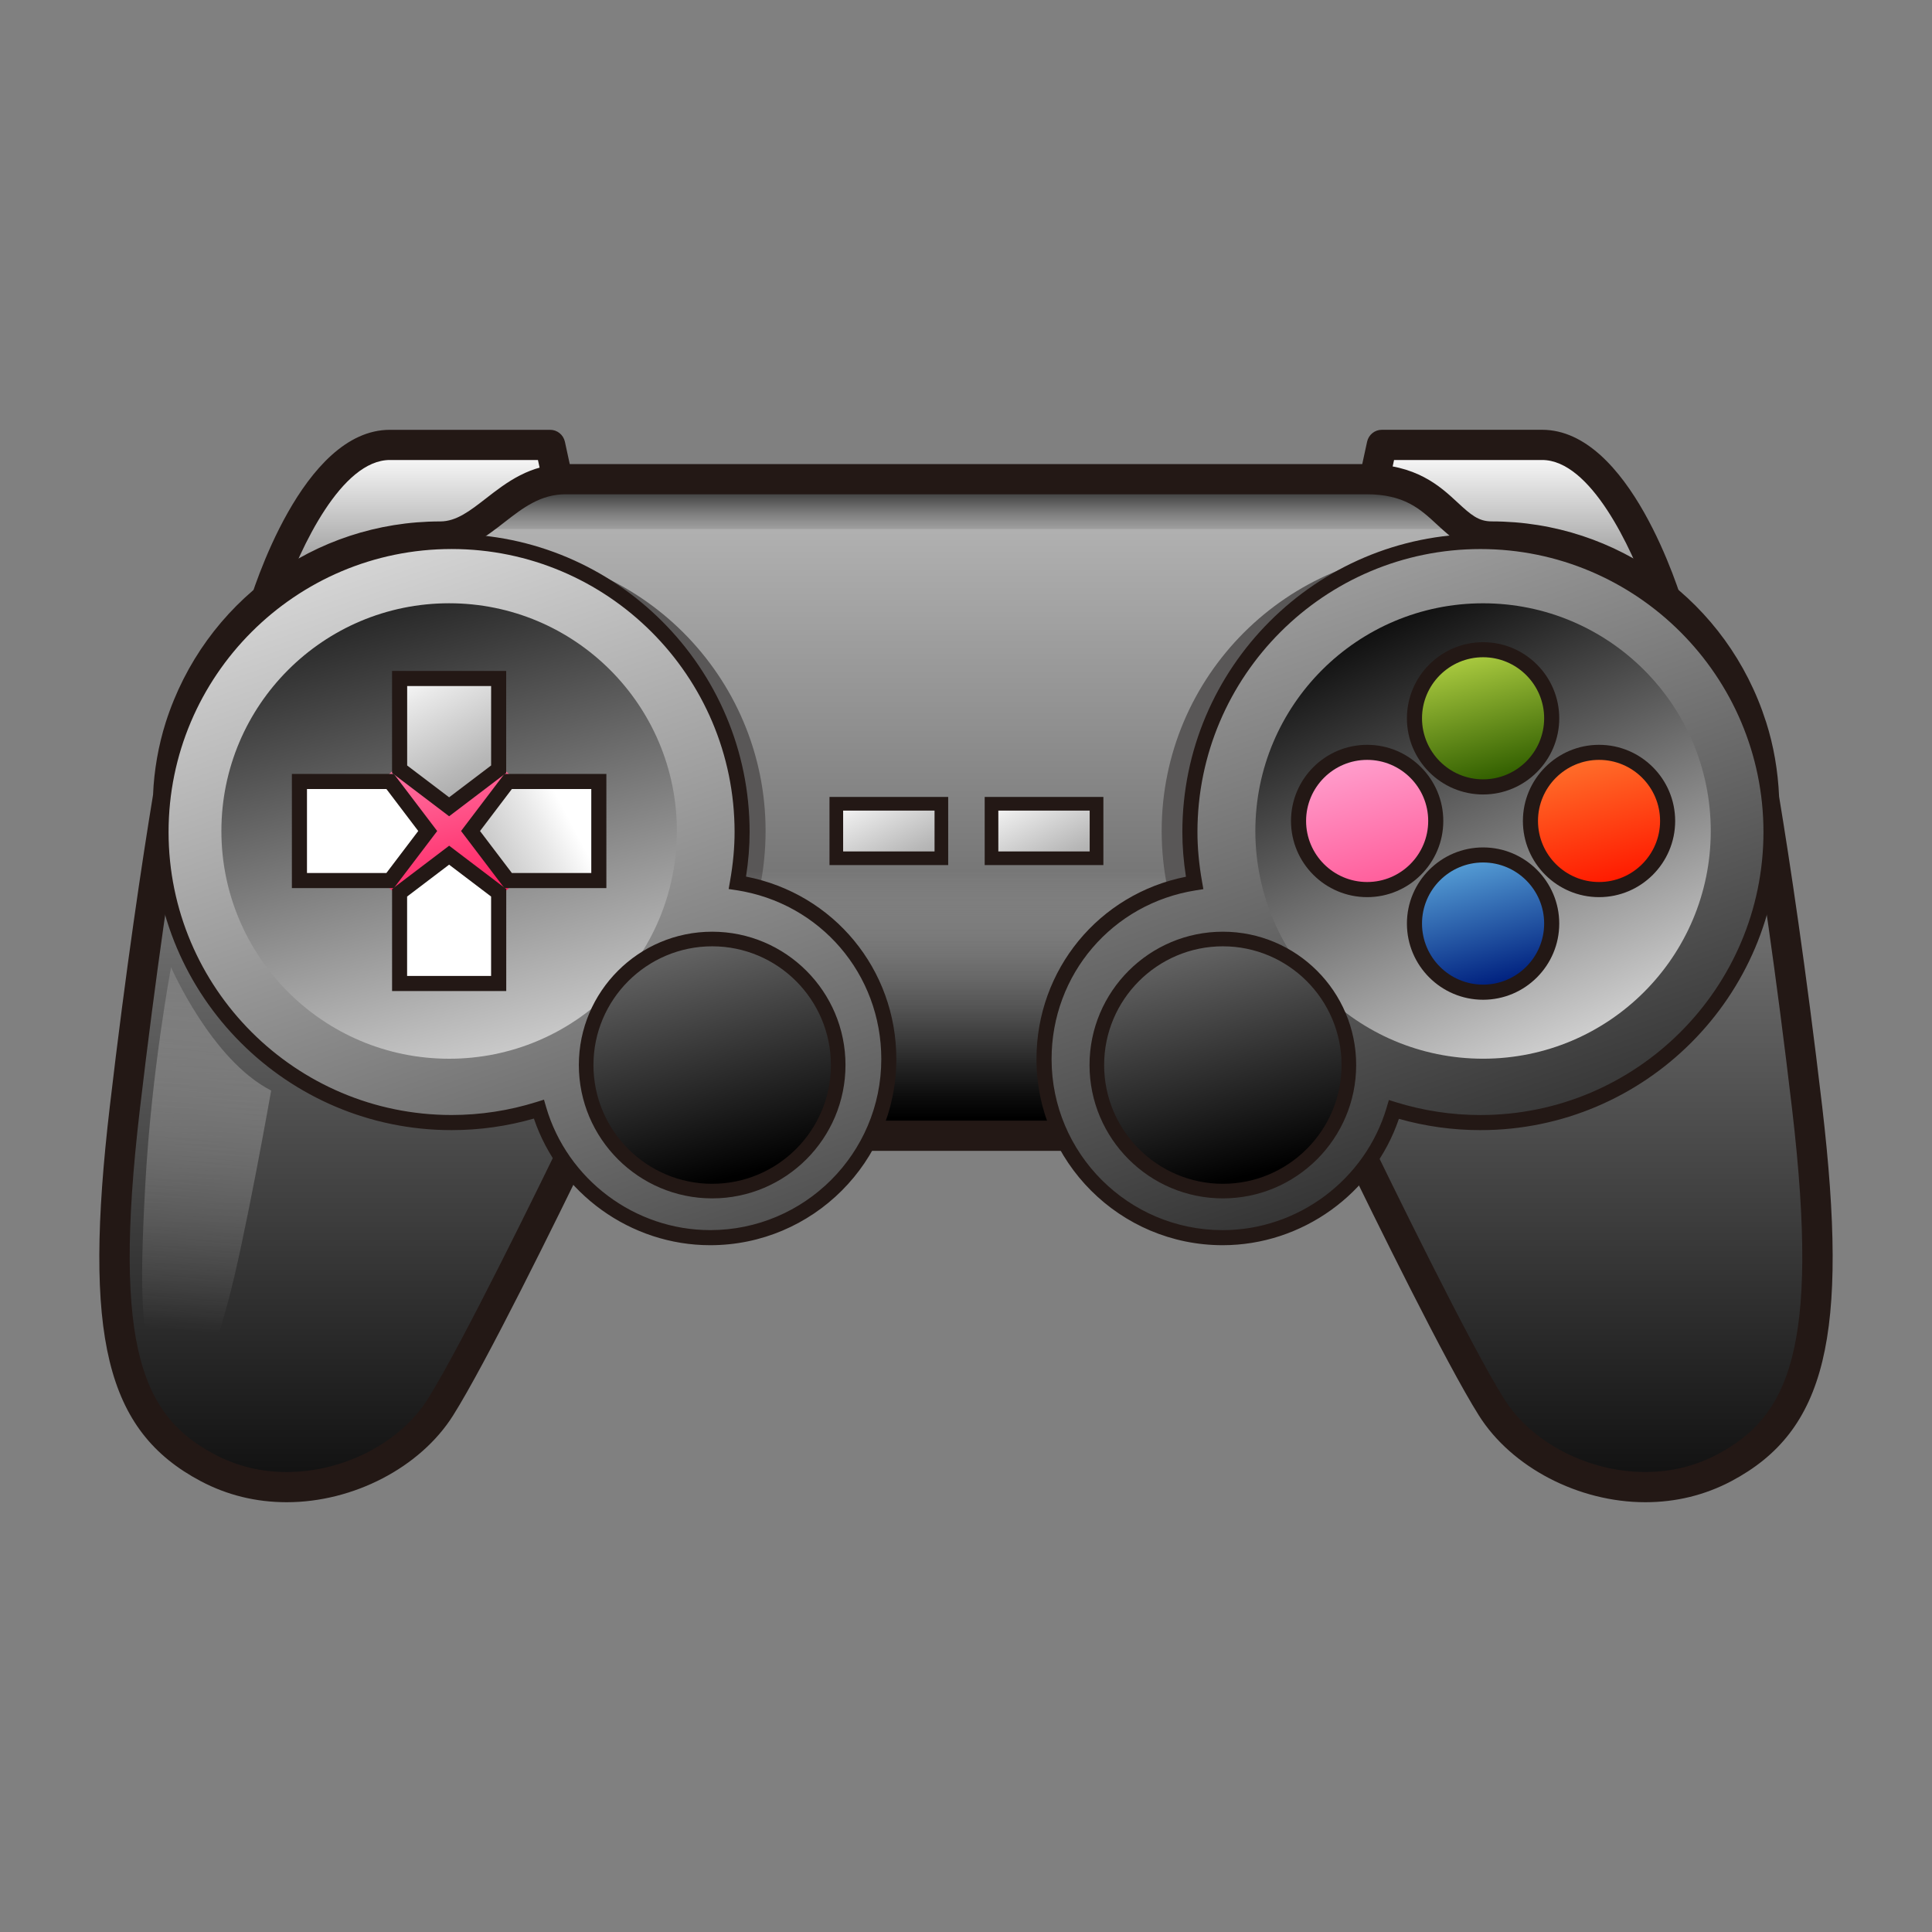 <?xml version="1.0" encoding="UTF-8" standalone="no"?>
<!-- Generator: Adobe Illustrator 15.0.0, SVG Export Plug-In . SVG Version: 6.00 Build 0)  -->

<svg
   xmlns:dc="http://purl.org/dc/elements/1.1/"
   xmlns:cc="http://creativecommons.org/ns#"
   xmlns:rdf="http://www.w3.org/1999/02/22-rdf-syntax-ns#"
   xmlns:svg="http://www.w3.org/2000/svg"
   xmlns="http://www.w3.org/2000/svg"
   xmlns:sodipodi="http://sodipodi.sourceforge.net/DTD/sodipodi-0.dtd"
   xmlns:inkscape="http://www.inkscape.org/namespaces/inkscape"
   version="1.1"
   id="レイヤー_1"
   x="0px"
   y="0px"
   width="64px"
   height="64px"
   viewBox="0 0 64 64"
   style="enable-background:new 0 0 64 64;"
   xml:space="preserve"
   inkscape:version="0.48.5 r10040"
   sodipodi:docname="video_game.svg"><rect x="0" y="0" width="64" height="64" fill="#808080" stroke="none"/><defs
     id="defs386" /><sodipodi:namedview
     pagecolor="#ffffff"
     bordercolor="#666666"
     borderopacity="1"
     objecttolerance="10"
     gridtolerance="10"
     guidetolerance="10"
     inkscape:pageopacity="0"
     inkscape:pageshadow="2"
     inkscape:window-width="640"
     inkscape:window-height="480"
     id="namedview384" /><g
     id="g3"><g
       id="g5"><g
         id="g7"><linearGradient
           id="SVGID_1_"
           gradientUnits="userSpaceOnUse"
           x1="-21.608"
           y1="14.852"
           x2="-21.608"
           y2="24.877"
           gradientTransform="matrix(-1 0 0 1 28.338 0)"><stop
             offset="0"
             style="stop-color:#FFFFFF"
             id="stop10" /><stop
             offset="1"
             style="stop-color:#000000"
             id="stop12" /></linearGradient><path
           style="fill:url(#SVGID_1_);"
           d="M44.567,20.308h10.757c0,0-1.635-5.57-4.24-5.57     c-2.607,0-5.308,0-5.308,0L44.567,20.308z"
           id="path14" /><path
           style="fill:#231815;"
           d="M55.324,20.808H44.567c-0.151,0-0.294-0.068-0.39-0.187     c-0.095-0.117-0.131-0.272-0.099-0.42l1.209-5.569     c0.05-0.23,0.253-0.395,0.488-0.395h5.308c2.896,0,4.542,5.322,4.72,5.93     c0.045,0.15,0.016,0.313-0.079,0.44     C55.63,20.733,55.481,20.808,55.324,20.808z M45.188,19.808h9.447     c-0.599-1.691-1.952-4.57-3.551-4.57h-4.904L45.188,19.808z"
           id="path16" /></g><g
         id="g18"><linearGradient
           id="SVGID_2_"
           gradientUnits="userSpaceOnUse"
           x1="14.054"
           y1="14.852"
           x2="14.054"
           y2="24.877"><stop
             offset="0"
             style="stop-color:#FFFFFF"
             id="stop21" /><stop
             offset="1"
             style="stop-color:#000000"
             id="stop23" /></linearGradient><path
           style="fill:url(#SVGID_2_);"
           d="M19.433,20.308H8.676c0,0,1.634-5.57,4.241-5.57     c2.606,0,5.307,0,5.307,0L19.433,20.308z"
           id="path25" /><path
           style="fill:#231815;"
           d="M19.453,20.808c-0.007-0.001-0.013,0-0.02,0H8.676     c-0.158,0-0.306-0.074-0.4-0.2c-0.094-0.126-0.124-0.29-0.08-0.44     c0.178-0.607,1.823-5.93,4.721-5.93h5.307c0.235,0,0.438,0.164,0.489,0.395     l1.18,5.438c0.039,0.07,0.06,0.151,0.06,0.237     C19.953,20.584,19.729,20.808,19.453,20.808z M9.364,19.808H18.812l-0.992-4.57     h-4.903C11.314,15.237,9.962,18.116,9.364,19.808z"
           id="path27" /></g></g><linearGradient
       id="SVGID_3_"
       gradientUnits="userSpaceOnUse"
       x1="32"
       y1="1.939"
       x2="32"
       y2="52.448"><stop
         offset="0"
         style="stop-color:#FFFFFF"
         id="stop30" /><stop
         offset="1"
         style="stop-color:#000000"
         id="stop32" /></linearGradient><path
       style="fill:url(#SVGID_3_);"
       d="M59.865,36.707c-0.539-4.597-1.076-8.143-1.43-10.298   c-0.035-0.809-0.168-1.592-0.404-2.332c0-0.005-0.006-0.017-0.006-0.017   c-1.164-3.646-4.578-6.289-8.611-6.289c-1.5,0-1.58-1.898-4.157-1.898H18.743   c-1.91,0-2.657,1.898-4.158,1.898c-4.033,0-7.446,2.643-8.612,6.289   c0,0-0.005,0.012-0.006,0.017c-0.235,0.74-0.368,1.523-0.404,2.332   c-0.354,2.155-0.891,5.701-1.429,10.298c-0.917,7.833,0.042,10.483,2.75,11.917   c2.833,1.5,6.333,0.166,7.7-2c1.154-1.829,3.834-7.33,4.642-9h25.545   c0.808,1.67,3.487,7.171,4.642,9c1.367,2.166,4.867,3.5,7.701,2   C59.822,47.19,60.781,44.54,59.865,36.707z"
       id="path34" /><linearGradient
       id="SVGID_4_"
       gradientUnits="userSpaceOnUse"
       x1="32.125"
       y1="18.623"
       x2="32.125"
       y2="15.623"><stop
         offset="0"
         style="stop-color:#FFFFFF;stop-opacity:0"
         id="stop37" /><stop
         offset="0.134"
         style="stop-color:#CCCCCC;stop-opacity:0.134"
         id="stop39" /><stop
         offset="0.31"
         style="stop-color:#8F8F8F;stop-opacity:0.31"
         id="stop41" /><stop
         offset="0.48"
         style="stop-color:#5C5C5C;stop-opacity:0.48"
         id="stop43" /><stop
         offset="0.638"
         style="stop-color:#343434;stop-opacity:0.638"
         id="stop45" /><stop
         offset="0.782"
         style="stop-color:#171717;stop-opacity:0.782"
         id="stop47" /><stop
         offset="0.908"
         style="stop-color:#060606;stop-opacity:0.908"
         id="stop49" /><stop
         offset="1"
         style="stop-color:#000000"
         id="stop51" /></linearGradient><path
       style="fill:url(#SVGID_4_);"
       d="M48.052,17.522c-5.624,0-31.863,0-31.863,0   s1.331-1.021,1.863-1.174c6.5,0,28.484,0,28.484,0S48.211,17.077,48.052,17.522z"
       id="path53" /><circle
       style="fill:#595757;"
       cx="16.069"
       cy="27.528"
       r="9.292"
       id="circle55" /><linearGradient
       id="SVGID_5_"
       gradientUnits="userSpaceOnUse"
       x1="32"
       y1="28.853"
       x2="32"
       y2="37.046"><stop
         offset="0"
         style="stop-color:#FFFFFF;stop-opacity:0"
         id="stop58" /><stop
         offset="0.134"
         style="stop-color:#CCCCCC;stop-opacity:0.134"
         id="stop60" /><stop
         offset="0.31"
         style="stop-color:#8F8F8F;stop-opacity:0.31"
         id="stop62" /><stop
         offset="0.48"
         style="stop-color:#5C5C5C;stop-opacity:0.48"
         id="stop64" /><stop
         offset="0.638"
         style="stop-color:#343434;stop-opacity:0.638"
         id="stop66" /><stop
         offset="0.782"
         style="stop-color:#171717;stop-opacity:0.782"
         id="stop68" /><stop
         offset="0.908"
         style="stop-color:#060606;stop-opacity:0.908"
         id="stop70" /><stop
         offset="1"
         style="stop-color:#000000"
         id="stop72" /></linearGradient><path
       style="fill:url(#SVGID_5_);"
       d="M42.587,32.939c0,2.552-1.108,4.619-2.479,4.619h-16.219   c-1.367,0-2.477-2.067-2.477-4.619l0,0c0-2.551,1.109-4.618,2.477-4.618h16.219   C41.479,28.321,42.587,30.389,42.587,32.939L42.587,32.939z"
       id="path74" /><circle
       style="fill:#595757;"
       cx="47.774"
       cy="27.528"
       r="9.292"
       id="circle76" /><path
       style="fill:#231815;"
       d="M54.501,49.763L54.501,49.763   c-2.211,0-4.426-1.154-5.51-2.872c-1.082-1.715-3.434-6.5-4.532-8.767H19.541   c-1.098,2.266-3.449,7.049-4.533,8.767s-3.298,2.872-5.509,2.872   c-1.016,0-1.974-0.234-2.848-0.697c-3.145-1.664-3.905-4.798-3.013-12.417   c0.537-4.59,1.075-8.146,1.432-10.32c0.032-0.801,0.176-1.63,0.421-2.402   c1.275-3.987,4.927-6.654,9.094-6.654c0.534,0,0.985-0.352,1.508-0.758   c0.687-0.534,1.465-1.141,2.649-1.141h26.514c1.658,0,2.451,0.736,3.03,1.273   c0.443,0.411,0.694,0.625,1.127,0.625c4.168,0,7.82,2.667,9.088,6.637l0.006,0.017   c0.246,0.771,0.39,1.6,0.428,2.463c0.35,2.113,0.888,5.667,1.427,10.261   c0.891,7.619,0.13,10.753-3.013,12.417   C56.476,49.528,55.517,49.763,54.501,49.763z M18.914,37.124h26.172l0.137,0.282   c0.796,1.646,3.48,7.154,4.614,8.951c0.908,1.438,2.782,2.405,4.664,2.405l0,0   c0.852,0,1.652-0.195,2.38-0.581c2.335-1.235,3.423-3.422,2.487-11.417   c-0.536-4.574-1.071-8.112-1.426-10.274c-0.04-0.834-0.168-1.574-0.388-2.262   L57.531,24.145c-1.196-3.543-4.432-5.873-8.117-5.873   c-0.846,0-1.356-0.474-1.808-0.893c-0.558-0.517-1.084-1.006-2.35-1.006H18.743   c-0.841,0-1.421,0.452-2.036,0.93c-0.612,0.477-1.246,0.969-2.122,0.969   c-3.73,0-7,2.388-8.136,5.941c-0.224,0.704-0.352,1.445-0.386,2.219   c-0.361,2.223-0.896,5.762-1.432,10.334c-0.936,7.995,0.152,10.181,2.487,11.416   c0.728,0.386,1.529,0.581,2.38,0.581c1.881,0,3.755-0.967,4.664-2.405   c1.136-1.8,3.819-7.307,4.615-8.951L18.914,37.124z"
       id="path78" /><g
       id="g80"><g
         id="g82"><linearGradient
           id="SVGID_6_"
           gradientUnits="userSpaceOnUse"
           x1="36.493"
           y1="1.517"
           x2="52.41"
           y2="47.851"><stop
             offset="0"
             style="stop-color:#FFFFFF"
             id="stop85" /><stop
             offset="1"
             style="stop-color:#000000"
             id="stop87" /></linearGradient><path
           style="fill:url(#SVGID_6_);"
           d="M49.042,17.938c-5.315,0-9.625,4.31-9.625,9.625     c0,0.575,0.06,1.136,0.156,1.684c-2.825,0.446-4.988,2.886-4.988,5.837     c0,3.268,2.649,5.916,5.917,5.916c2.688,0,4.953-1.793,5.674-4.246     c0.905,0.281,1.868,0.434,2.866,0.434c5.315,0,9.625-4.309,9.625-9.624     S54.357,17.938,49.042,17.938z"
           id="path89" /><path
           style="fill:#231815;"
           d="M40.502,41.249c-3.4,0-6.167-2.766-6.167-6.166     c0-2.965,2.067-5.467,4.951-6.04c-0.08-0.517-0.119-1.003-0.119-1.48     c0-5.445,4.43-9.875,9.875-9.875s9.875,4.43,9.875,9.875c0,5.444-4.43,9.874-9.875,9.874     c-0.918,0-1.825-0.126-2.702-0.374C45.5,39.54,43.135,41.249,40.502,41.249z      M49.042,18.188c-5.169,0-9.375,4.206-9.375,9.375c0,0.522,0.05,1.06,0.152,1.64     l0.044,0.251l-0.251,0.04c-2.769,0.437-4.777,2.788-4.777,5.59     c0,3.124,2.542,5.666,5.667,5.666c2.496,0,4.73-1.672,5.434-4.066l0.072-0.244     L46.25,36.515c0.902,0.279,1.842,0.422,2.792,0.422c5.169,0,9.375-4.205,9.375-9.374     S54.211,18.188,49.042,18.188z"
           id="path91" /></g><g
         id="g93"><linearGradient
           id="SVGID_7_"
           gradientUnits="userSpaceOnUse"
           x1="10.15"
           y1="10.566"
           x2="26.067"
           y2="56.9"><stop
             offset="0"
             style="stop-color:#FFFFFF"
             id="stop96" /><stop
             offset="1"
             style="stop-color:#000000"
             id="stop98" /></linearGradient><path
           style="fill:url(#SVGID_7_);"
           d="M24.427,29.241c0.096-0.546,0.156-1.104,0.156-1.679     c0-5.315-4.31-9.625-9.625-9.625s-9.625,4.31-9.625,9.625s4.31,9.624,9.625,9.624     c1.008,0,1.979-0.156,2.893-0.443c0.718,2.459,2.985,4.256,5.675,4.256     c3.269,0,5.917-2.648,5.917-5.916C29.443,32.122,27.267,29.677,24.427,29.241z"
           id="path100" /><path
           style="fill:#231815;"
           d="M23.526,41.249c-2.636,0-5.002-1.713-5.84-4.195     c-0.886,0.254-1.803,0.383-2.729,0.383c-5.445,0-9.875-4.43-9.875-9.874     c0-5.445,4.43-9.875,9.875-9.875s9.875,4.43,9.875,9.875c0,0.475-0.039,0.959-0.119,1.475     c2.9,0.563,4.979,3.066,4.979,6.046     C29.693,38.483,26.927,41.249,23.526,41.249z M18.02,36.428l0.071,0.245     c0.701,2.4,2.936,4.076,5.436,4.076c3.125,0,5.667-2.542,5.667-5.666     c0-2.815-2.021-5.168-4.804-5.595l-0.252-0.038l0.044-0.252     c0.102-0.58,0.152-1.115,0.152-1.636c0-5.169-4.206-9.375-9.375-9.375     s-9.375,4.206-9.375,9.375s4.206,9.374,9.375,9.374c0.958,0,1.906-0.146,2.818-0.432     L18.02,36.428z"
           id="path102" /></g></g><linearGradient
       id="SVGID_8_"
       gradientUnits="userSpaceOnUse"
       x1="18.254"
       y1="39.673"
       x2="11.838"
       y2="16.591"><stop
         offset="0"
         style="stop-color:#FFFFFF"
         id="stop105" /><stop
         offset="1"
         style="stop-color:#000000"
         id="stop107" /></linearGradient><circle
       style="fill:url(#SVGID_8_);"
       cx="14.878"
       cy="27.528"
       r="7.544"
       id="circle109" /><linearGradient
       id="SVGID_9_"
       gradientUnits="userSpaceOnUse"
       x1="53.929"
       y1="37.928"
       x2="45.429"
       y2="19.511"><stop
         offset="0"
         style="stop-color:#FFFFFF"
         id="stop112" /><stop
         offset="1"
         style="stop-color:#000000"
         id="stop114" /></linearGradient><circle
       style="fill:url(#SVGID_9_);"
       cx="49.128"
       cy="27.528"
       r="7.543"
       id="circle116" /><g
       id="g118"><linearGradient
         id="SVGID_10_"
         gradientUnits="userSpaceOnUse"
         x1="13.67"
         y1="22.799"
         x2="15.473"
         y2="29.854"><stop
           offset="0"
           style="stop-color:#FF9DC3"
           id="stop121" /><stop
           offset="1"
           style="stop-color:#FF1F60"
           id="stop123" /></linearGradient><ellipse
         style="fill:url(#SVGID_10_);"
         cx="14.878"
         cy="27.528"
         rx="2.815"
         ry="2.659"
         id="ellipse125" /><g
         id="g127"><g
           id="g129"><linearGradient
             id="SVGID_11_"
             gradientUnits="userSpaceOnUse"
             x1="13.815"
             y1="21.975"
             x2="32.148"
             y2="56.559"><stop
               offset="0"
               style="stop-color:#FFFFFF"
               id="stop132" /><stop
               offset="0.028"
               style="stop-color:#E8E8E8"
               id="stop134" /><stop
               offset="0.096"
               style="stop-color:#B8B8B8"
               id="stop136" /><stop
               offset="0.17"
               style="stop-color:#8C8C8C"
               id="stop138" /><stop
               offset="0.247"
               style="stop-color:#666666"
               id="stop140" /><stop
               offset="0.329"
               style="stop-color:#474747"
               id="stop142" /><stop
               offset="0.418"
               style="stop-color:#2D2D2D"
               id="stop144" /><stop
               offset="0.516"
               style="stop-color:#191919"
               id="stop146" /><stop
               offset="0.627"
               style="stop-color:#0B0B0B"
               id="stop148" /><stop
               offset="0.764"
               style="stop-color:#020202"
               id="stop150" /><stop
               offset="1"
               style="stop-color:#000000"
               id="stop152" /></linearGradient><polygon
             style="fill:url(#SVGID_11_);"
             points="14.878,26.727 16.519,25.481 16.519,22.477       13.237,22.477 13.237,25.481     "
             id="polygon154" /><path
             style="fill:#231815;"
             d="M14.878,27.04l-1.891-1.435v-3.379h3.781v3.379L14.878,27.04      z M13.487,25.357l1.391,1.055l1.391-1.055v-2.631h-2.781V25.357z"
             id="path156" /></g><g
           id="g158"><linearGradient
             id="SVGID_12_"
             gradientUnits="userSpaceOnUse"
             x1="17.121"
             y1="23.643"
             x2="35.455"
             y2="58.227"
             gradientTransform="matrix(-1 0 0 -1 29.719 50.419)"><stop
               offset="0"
               style="stop-color:#FFFFFF"
               id="stop161" /><stop
               offset="0.028"
               style="stop-color:#E8E8E8"
               id="stop163" /><stop
               offset="0.096"
               style="stop-color:#B8B8B8"
               id="stop165" /><stop
               offset="0.17"
               style="stop-color:#8C8C8C"
               id="stop167" /><stop
               offset="0.247"
               style="stop-color:#666666"
               id="stop169" /><stop
               offset="0.329"
               style="stop-color:#474747"
               id="stop171" /><stop
               offset="0.418"
               style="stop-color:#2D2D2D"
               id="stop173" /><stop
               offset="0.516"
               style="stop-color:#191919"
               id="stop175" /><stop
               offset="0.627"
               style="stop-color:#0B0B0B"
               id="stop177" /><stop
               offset="0.764"
               style="stop-color:#020202"
               id="stop179" /><stop
               offset="1"
               style="stop-color:#000000"
               id="stop181" /></linearGradient><polygon
             style="fill:url(#SVGID_12_);"
             points="14.878,28.33 13.237,29.575 13.237,32.58       16.519,32.58 16.519,29.575     "
             id="polygon183" /><path
             style="fill:#231815;"
             d="M16.769,32.83h-3.781v-3.379l1.891-1.436l1.891,1.436V32.83z       M13.487,32.33h2.781v-2.631l-1.391-1.056l-1.391,1.056V32.33z"
             id="path185" /></g></g><g
         id="g187"><g
           id="g189"><linearGradient
             id="SVGID_13_"
             gradientUnits="userSpaceOnUse"
             x1="16.874"
             y1="21.157"
             x2="35.207"
             y2="55.741"
             gradientTransform="matrix(0 1 -1 0 40.068 10.349)"><stop
               offset="0"
               style="stop-color:#FFFFFF"
               id="stop192" /><stop
               offset="0.028"
               style="stop-color:#E8E8E8"
               id="stop194" /><stop
               offset="0.096"
               style="stop-color:#B8B8B8"
               id="stop196" /><stop
               offset="0.17"
               style="stop-color:#8C8C8C"
               id="stop198" /><stop
               offset="0.247"
               style="stop-color:#666666"
               id="stop200" /><stop
               offset="0.329"
               style="stop-color:#474747"
               id="stop202" /><stop
               offset="0.418"
               style="stop-color:#2D2D2D"
               id="stop204" /><stop
               offset="0.516"
               style="stop-color:#191919"
               id="stop206" /><stop
               offset="0.627"
               style="stop-color:#0B0B0B"
               id="stop208" /><stop
               offset="0.764"
               style="stop-color:#020202"
               id="stop210" /><stop
               offset="1"
               style="stop-color:#000000"
               id="stop212" /></linearGradient><polygon
             style="fill:url(#SVGID_13_);"
             points="15.587,27.528 16.832,29.169 19.837,29.169       19.837,25.888 16.832,25.888     "
             id="polygon214" /><path
             style="fill:#231815;"
             d="M20.087,29.419h-3.379l-1.435-1.891l1.435-1.891h3.379V29.419      z M16.956,28.919h2.631v-2.781h-2.631l-1.055,1.391L16.956,28.919z"
             id="path216" /></g><g
           id="g218"><linearGradient
             id="SVGID_14_"
             gradientUnits="userSpaceOnUse"
             x1="13.986"
             y1="24.5"
             x2="32.319"
             y2="59.084"
             gradientTransform="matrix(0 -1 1 0 -10.35 40.067)"><stop
               offset="0"
               style="stop-color:#FFFFFF"
               id="stop221" /><stop
               offset="0.028"
               style="stop-color:#E8E8E8"
               id="stop223" /><stop
               offset="0.096"
               style="stop-color:#B8B8B8"
               id="stop225" /><stop
               offset="0.17"
               style="stop-color:#8C8C8C"
               id="stop227" /><stop
               offset="0.247"
               style="stop-color:#666666"
               id="stop229" /><stop
               offset="0.329"
               style="stop-color:#474747"
               id="stop231" /><stop
               offset="0.418"
               style="stop-color:#2D2D2D"
               id="stop233" /><stop
               offset="0.516"
               style="stop-color:#191919"
               id="stop235" /><stop
               offset="0.627"
               style="stop-color:#0B0B0B"
               id="stop237" /><stop
               offset="0.764"
               style="stop-color:#020202"
               id="stop239" /><stop
               offset="1"
               style="stop-color:#000000"
               id="stop241" /></linearGradient><polygon
             style="fill:url(#SVGID_14_);"
             points="14.169,27.528 12.924,25.888 9.919,25.888       9.919,29.169 12.924,29.169     "
             id="polygon243" /><path
             style="fill:#231815;"
             d="M13.048,29.419H9.669v-3.781h3.379l1.435,1.891L13.048,29.419z       M10.169,28.919h2.631l1.055-1.391l-1.055-1.391h-2.631V28.919z"
             id="path245" /></g></g></g><g
       id="g247"><linearGradient
         id="SVGID_15_"
         gradientUnits="userSpaceOnUse"
         x1="21.701"
         y1="27.879"
         x2="24.521"
         y2="38.918"><stop
           offset="0"
           style="stop-color:#939393"
           id="stop250" /><stop
           offset="1"
           style="stop-color:#000000"
           id="stop252" /></linearGradient><circle
         style="fill:url(#SVGID_15_);"
         cx="23.592"
         cy="35.28"
         r="4.175"
         id="circle254" /><path
         style="fill:#231815;"
         d="M23.592,39.698c-2.435,0-4.417-1.982-4.417-4.418    c0-2.435,1.981-4.416,4.417-4.416s4.416,1.981,4.416,4.416    C28.008,37.716,26.027,39.698,23.592,39.698z M23.592,31.348    c-2.169,0-3.933,1.765-3.933,3.933c0,2.169,1.764,3.934,3.933,3.934    c2.168,0,3.933-1.765,3.933-3.934C27.524,33.112,25.76,31.348,23.592,31.348z"
         id="path256" /></g><g
       id="g258"><linearGradient
         id="SVGID_16_"
         gradientUnits="userSpaceOnUse"
         x1="38.617"
         y1="27.878"
         x2="41.438"
         y2="38.917"><stop
           offset="0"
           style="stop-color:#939393"
           id="stop261" /><stop
           offset="1"
           style="stop-color:#000000"
           id="stop263" /></linearGradient><circle
         style="fill:url(#SVGID_16_);"
         cx="40.508"
         cy="35.28"
         r="4.174"
         id="circle265" /><path
         style="fill:#231815;"
         d="M40.509,39.698c-2.436,0-4.417-1.982-4.417-4.418    c0-2.435,1.981-4.416,4.417-4.416c2.435,0,4.416,1.981,4.416,4.416    C44.925,37.716,42.943,39.698,40.509,39.698z M40.509,31.348    c-2.169,0-3.933,1.765-3.933,3.933c0,2.169,1.764,3.934,3.933,3.934    c2.168,0,3.932-1.765,3.932-3.934C44.44,33.112,42.677,31.348,40.509,31.348z"
         id="path267" /></g><g
       id="g269"><g
         id="g271"><g
           id="g273"><linearGradient
             id="SVGID_17_"
             gradientUnits="userSpaceOnUse"
             x1="44.259"
             y1="23.166"
             x2="45.794"
             y2="29.176"><stop
               offset="0"
               style="stop-color:#FFBDE4"
               id="stop276" /><stop
               offset="1"
               style="stop-color:#FF5F9C"
               id="stop278" /></linearGradient><circle
             style="fill:url(#SVGID_17_);"
             cx="45.289"
             cy="27.195"
             r="2.273"
             id="circle280" /><path
             style="fill:#231815;"
             d="M45.289,29.719c-1.392,0-2.523-1.132-2.523-2.523      s1.132-2.523,2.523-2.523c1.391,0,2.522,1.132,2.522,2.523      S46.68,29.719,45.289,29.719z M45.289,25.172c-1.116,0-2.023,0.907-2.023,2.023      c0,1.115,0.907,2.023,2.023,2.023c1.115,0,2.022-0.908,2.022-2.023      C47.312,26.079,46.404,25.172,45.289,25.172z"
             id="path282" /></g><g
           id="g284"><linearGradient
             id="SVGID_18_"
             gradientUnits="userSpaceOnUse"
             x1="51.94"
             y1="23.166"
             x2="53.476"
             y2="29.176"><stop
               offset="0"
               style="stop-color:#FF973F"
               id="stop287" /><stop
               offset="1"
               style="stop-color:#FF1B00"
               id="stop289" /></linearGradient><circle
             style="fill:url(#SVGID_18_);"
             cx="52.97"
             cy="27.195"
             r="2.272"
             id="circle291" /><path
             style="fill:#231815;"
             d="M52.971,29.719c-1.392,0-2.523-1.132-2.523-2.523      s1.132-2.523,2.523-2.523c1.391,0,2.521,1.132,2.521,2.523      S54.361,29.719,52.971,29.719z M52.971,25.172c-1.116,0-2.023,0.907-2.023,2.023      c0,1.115,0.907,2.023,2.023,2.023c1.114,0,2.021-0.908,2.021-2.023      C54.992,26.079,54.085,25.172,52.971,25.172z"
             id="path293" /></g></g><g
         id="g295"><g
           id="g297"><linearGradient
             id="SVGID_19_"
             gradientUnits="userSpaceOnUse"
             x1="48.1"
             y1="19.766"
             x2="49.635"
             y2="25.775"><stop
               offset="0"
               style="stop-color:#E5FF5F"
               id="stop300" /><stop
               offset="1"
               style="stop-color:#325F00"
               id="stop302" /></linearGradient><circle
             style="fill:url(#SVGID_19_);"
             cx="49.129"
             cy="23.795"
             r="2.273"
             id="circle304" /><path
             style="fill:#231815;"
             d="M49.129,26.318c-1.392,0-2.523-1.132-2.523-2.523      s1.132-2.522,2.523-2.522s2.523,1.131,2.523,2.522      S50.521,26.318,49.129,26.318z M49.129,21.772c-1.116,0-2.023,0.907-2.023,2.022      s0.907,2.023,2.023,2.023s2.023-0.908,2.023-2.023      S50.245,21.772,49.129,21.772z"
             id="path306" /></g><g
           id="g308"><linearGradient
             id="SVGID_20_"
             gradientUnits="userSpaceOnUse"
             x1="48.1"
             y1="26.565"
             x2="49.635"
             y2="32.575"><stop
               offset="0"
               style="stop-color:#7FDAFF"
               id="stop311" /><stop
               offset="1"
               style="stop-color:#00217F"
               id="stop313" /></linearGradient><circle
             style="fill:url(#SVGID_20_);"
             cx="49.129"
             cy="30.595"
             r="2.273"
             id="circle315" /><path
             style="fill:#231815;"
             d="M49.129,33.118c-1.392,0-2.523-1.132-2.523-2.523      s1.132-2.523,2.523-2.523s2.523,1.132,2.523,2.523      S50.521,33.118,49.129,33.118z M49.129,28.571c-1.116,0-2.023,0.907-2.023,2.023      s0.907,2.023,2.023,2.023s2.023-0.907,2.023-2.023      S50.245,28.571,49.129,28.571z"
             id="path317" /></g></g></g><g
       id="g319"><linearGradient
         id="SVGID_21_"
         gradientUnits="userSpaceOnUse"
         x1="28.631"
         y1="25.995"
         x2="41.7"
         y2="50.648"><stop
           offset="0"
           style="stop-color:#FFFFFF"
           id="stop322" /><stop
           offset="0.028"
           style="stop-color:#E8E8E8"
           id="stop324" /><stop
           offset="0.096"
           style="stop-color:#B8B8B8"
           id="stop326" /><stop
           offset="0.17"
           style="stop-color:#8C8C8C"
           id="stop328" /><stop
           offset="0.247"
           style="stop-color:#666666"
           id="stop330" /><stop
           offset="0.329"
           style="stop-color:#474747"
           id="stop332" /><stop
           offset="0.418"
           style="stop-color:#2D2D2D"
           id="stop334" /><stop
           offset="0.516"
           style="stop-color:#191919"
           id="stop336" /><stop
           offset="0.627"
           style="stop-color:#0B0B0B"
           id="stop338" /><stop
           offset="0.764"
           style="stop-color:#020202"
           id="stop340" /><stop
           offset="1"
           style="stop-color:#000000"
           id="stop342" /></linearGradient><rect
         x="27.704"
         y="26.626"
         style="fill:url(#SVGID_21_);"
         width="3.48"
         height="1.805"
         id="rect344" /><path
         style="fill:#231815;"
         d="M31.41,28.657h-3.932v-2.257h3.932V28.657z M27.93,28.205    h3.028v-1.353h-3.028V28.205z"
         id="path346" /></g><linearGradient
       id="SVGID_22_"
       gradientUnits="userSpaceOnUse"
       x1="6.309"
       y1="44.104"
       x2="8.082"
       y2="24.256"><stop
         offset="0"
         style="stop-color:#FFFFFF;stop-opacity:0"
         id="stop349" /><stop
         offset="1"
         style="stop-color:#3C3C3C"
         id="stop351" /></linearGradient><path
       style="fill:url(#SVGID_22_);"
       d="M5.221,45.757c-0.53-1.51-0.615-2.688-0.41-6.486   c0.205-3.797,0.856-7.23,0.856-7.23s1.338,3.078,3.316,4.084   c0,0-0.89,5.045-1.437,7.022C6.999,45.124,6.109,48.289,5.221,45.757z"
       id="path353" /><g
       id="g355"><linearGradient
         id="SVGID_23_"
         gradientUnits="userSpaceOnUse"
         x1="33.771"
         y1="25.995"
         x2="46.841"
         y2="50.649"><stop
           offset="0"
           style="stop-color:#FFFFFF"
           id="stop358" /><stop
           offset="0.028"
           style="stop-color:#E8E8E8"
           id="stop360" /><stop
           offset="0.096"
           style="stop-color:#B8B8B8"
           id="stop362" /><stop
           offset="0.17"
           style="stop-color:#8C8C8C"
           id="stop364" /><stop
           offset="0.247"
           style="stop-color:#666666"
           id="stop366" /><stop
           offset="0.329"
           style="stop-color:#474747"
           id="stop368" /><stop
           offset="0.418"
           style="stop-color:#2D2D2D"
           id="stop370" /><stop
           offset="0.516"
           style="stop-color:#191919"
           id="stop372" /><stop
           offset="0.627"
           style="stop-color:#0B0B0B"
           id="stop374" /><stop
           offset="0.764"
           style="stop-color:#020202"
           id="stop376" /><stop
           offset="1"
           style="stop-color:#000000"
           id="stop378" /></linearGradient><rect
         x="32.845"
         y="26.626"
         style="fill:url(#SVGID_23_);"
         width="3.479"
         height="1.805"
         id="rect380" /><path
         style="fill:#231815;"
         d="M36.551,28.657h-3.932v-2.257h3.932V28.657z M33.071,28.205    h3.026v-1.353h-3.026V28.205z"
         id="path382" /></g></g></svg>